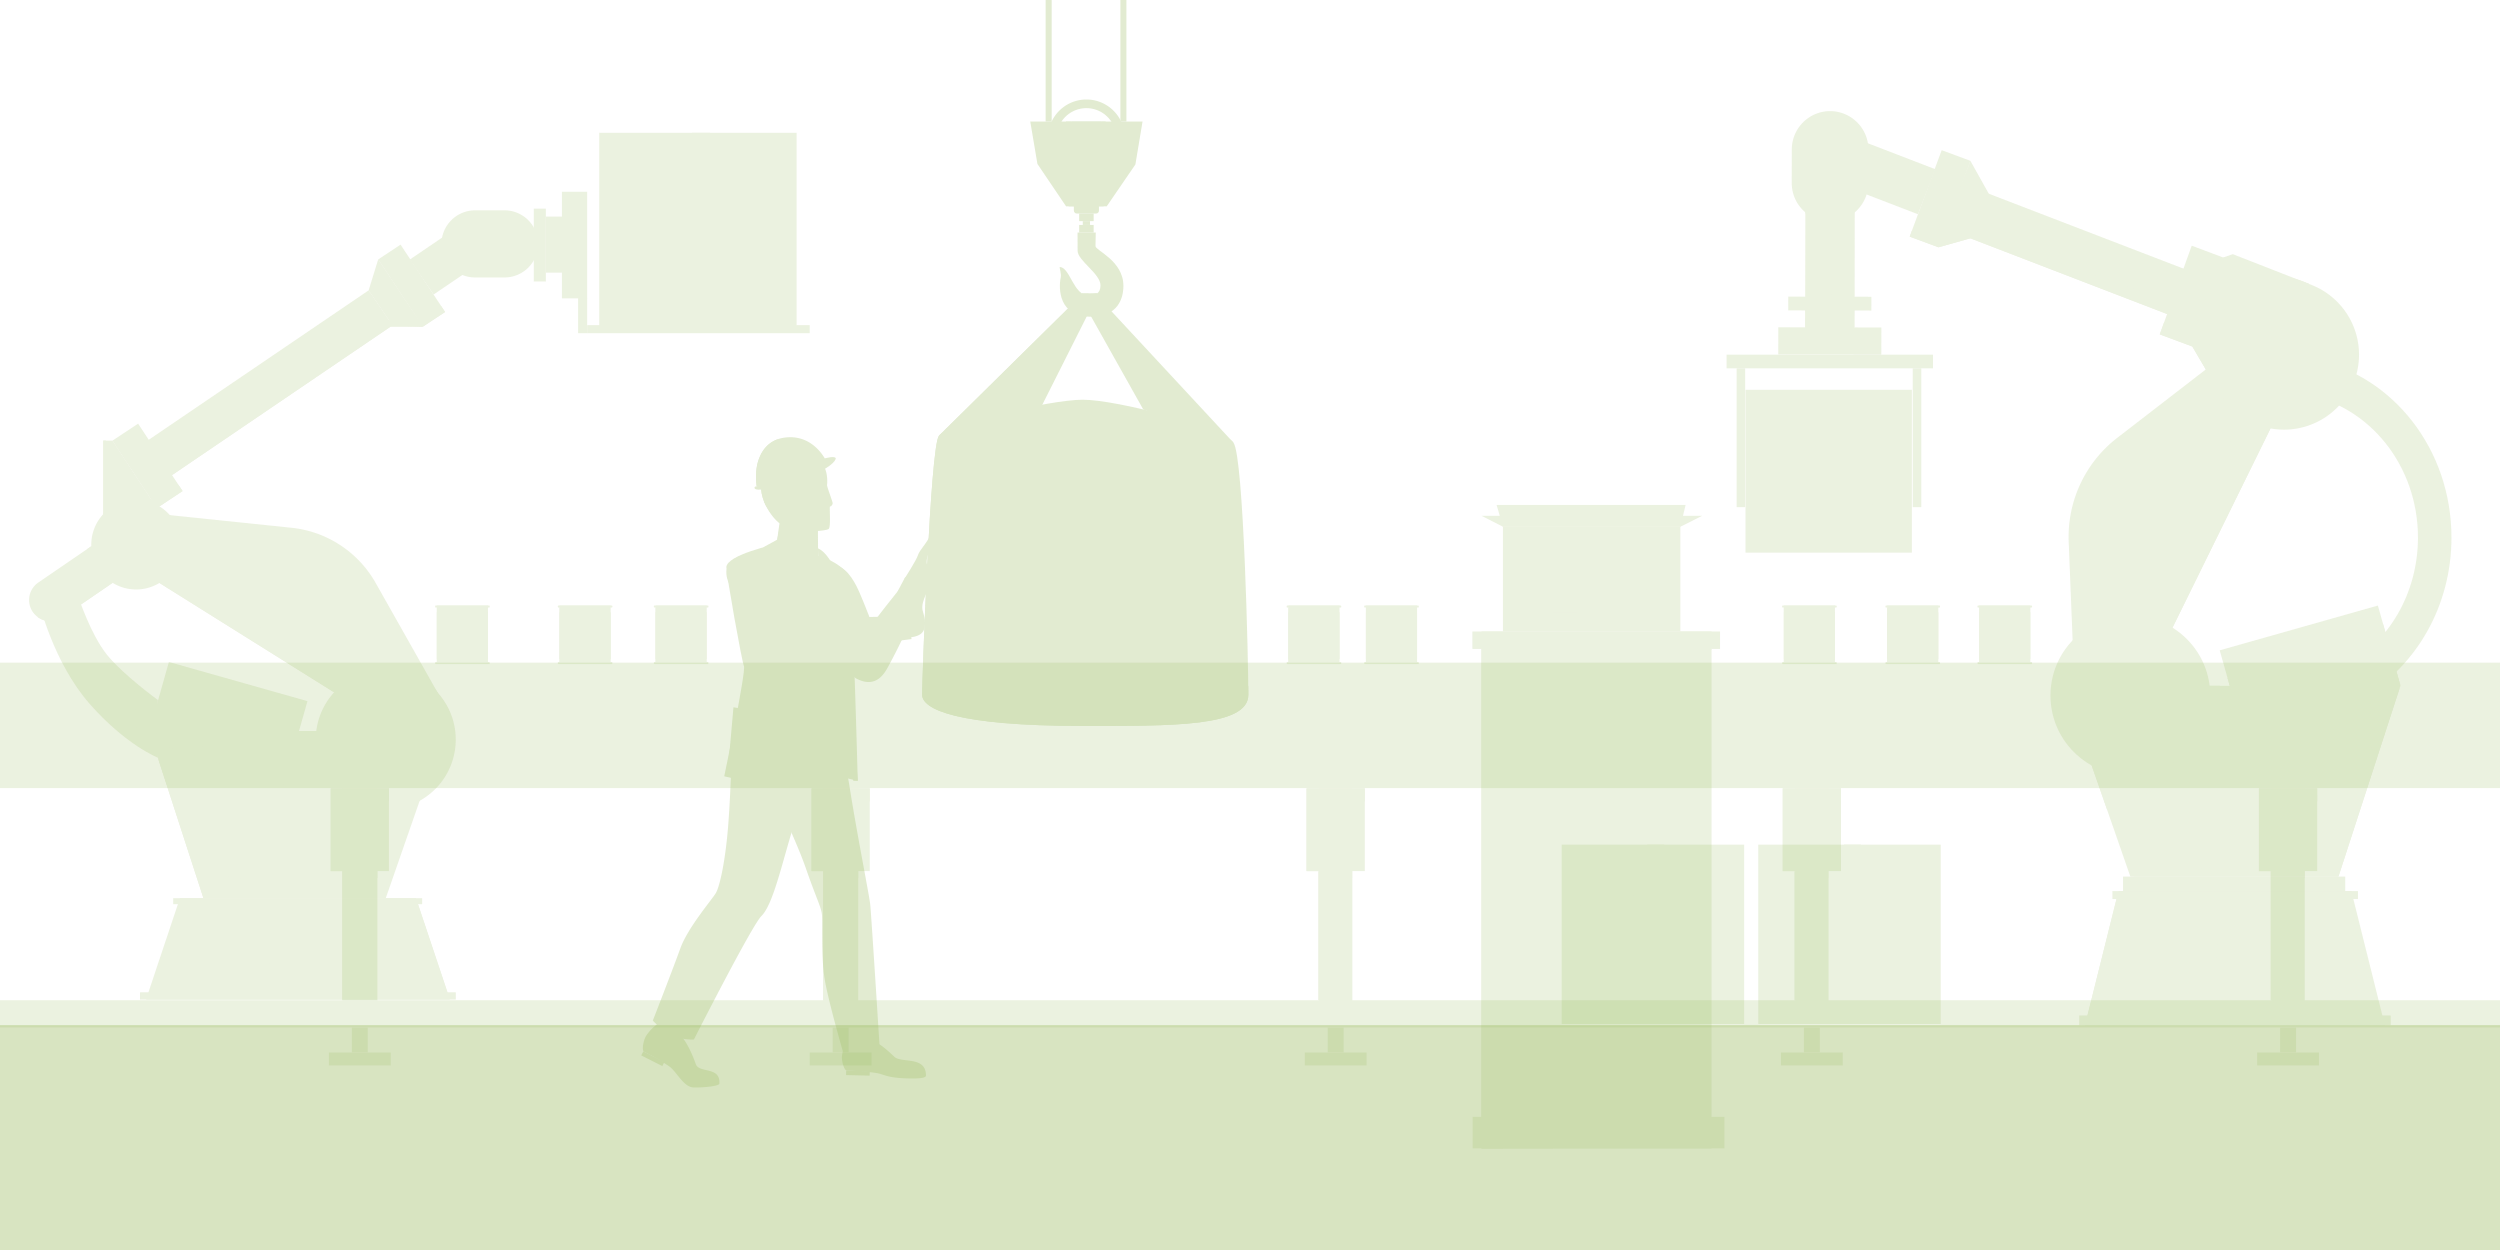 <svg xmlns="http://www.w3.org/2000/svg" width="830.892" height="415.446" viewBox="0 0 830.892 415.446">
  <g id="Grupo_4447" data-name="Grupo 4447" transform="translate(-0.016 0.849)">
    <g id="Grupo_4412" data-name="Grupo 4412" opacity="0.3">
      <g id="Grupo_4408" data-name="Grupo 4408">
        <path id="Trazado_12958" data-name="Trazado 12958" d="M361.878,102.978l18.1,32.251,12.639,4.9-27.806-37.981Z" fill="#9dbc65"/>
        <path id="Trazado_12959" data-name="Trazado 12959" d="M362.788,101.17l-16.535,32.855-14.421,3.342L361.221,99Z" fill="#9dbc65"/>
        <g id="Grupo_4406" data-name="Grupo 4406">
          <rect id="Rectángulo_1127" data-name="Rectángulo 1127" width="2.005" height="40.391" transform="translate(347.539 -0.848)" fill="#9dbc65"/>
          <rect id="Rectángulo_1128" data-name="Rectángulo 1128" width="2.005" height="40.391" transform="translate(372.386 -0.848)" fill="#9dbc65"/>
          <path id="Trazado_12960" data-name="Trazado 12960" d="M361.088,32.221a12.768,12.768,0,1,0,12.768,12.768A12.769,12.769,0,0,0,361.088,32.221Zm0,22.672a9.9,9.9,0,1,1,9.9-9.9A9.9,9.9,0,0,1,361.088,54.893Z" fill="#9dbc65"/>
          <rect id="Rectángulo_1129" data-name="Rectángulo 1129" width="8.338" height="4.864" rx="0.922" transform="translate(356.919 65.251)" fill="#9dbc65"/>
          <path id="Trazado_12961" data-name="Trazado 12961" d="M367.838,67.733h-13.5l-9.529-14.1-2.382-14.1H379.75l-2.382,14.294Z" fill="#9dbc65"/>
          <rect id="Rectángulo_1130" data-name="Rectángulo 1130" width="9.926" height="28.191" transform="translate(356.125 39.542)" fill="#9dbc65"/>
          <rect id="Rectángulo_1131" data-name="Rectángulo 1131" width="4.814" height="2.531" transform="translate(358.681 70.115)" fill="#9dbc65"/>
          <rect id="Rectángulo_1132" data-name="Rectángulo 1132" width="4.814" height="2.531" transform="translate(358.681 73.912)" fill="#9dbc65"/>
          <rect id="Rectángulo_1133" data-name="Rectángulo 1133" width="2.407" height="1.266" transform="translate(359.885 72.647)" fill="#9dbc65"/>
          <path id="Trazado_12962" data-name="Trazado 12962" d="M358.147,76.443s.014,2.714.014,6.031,7.614,7.614,7.614,11.534c0,2.789-1.939,3.392-3.872,3.392-5.174,0-6.23-9.5-9.7-9.5-.142,0,.591,2.305.377,3.317-.83,3.92-.693,13.192,10.026,13.192,9.046,0,10.78-6.182,10.78-10.253,0-8.367-9.273-11.759-9.273-13.192s.076-4.523.076-4.523Z" fill="#9dbc65"/>
          <path id="Trazado_12963" data-name="Trazado 12963" d="M356.125,39.542h-1.813l.906,28.191h.907Z" fill="#9dbc65"/>
          <path id="Trazado_12964" data-name="Trazado 12964" d="M366.051,67.733V39.542h1.47l-.735,28.191Z" fill="#9dbc65"/>
        </g>
        <g id="Grupo_4407" data-name="Grupo 4407">
          <path id="Trazado_12965" data-name="Trazado 12965" d="M359.885,240.42c29.753,0,55.028.325,55.028-10.381S413.39,151.348,410,146.318,371.335,132,359.885,132s-44.9,8.352-47.807,11.971-5.583,81.26-5.583,86.066S317.721,240.42,359.885,240.42Z" fill="#9dbc65"/>
          <path id="Trazado_12966" data-name="Trazado 12966" d="M312.078,143.973l47.806-47.14,4.925-.294-33.1,42.787Z" fill="#9dbc65"/>
          <path id="Trazado_12967" data-name="Trazado 12967" d="M410,146.318,364.054,96.832l-4.582-.251,30.893,42.744Z" fill="#9dbc65"/>
          <path id="Trazado_12968" data-name="Trazado 12968" d="M371.518,229.062c-42.163,0-53.389-5.575-53.389-10.381,0-4.032,1.882-59.3,4.206-79.145-5.363,1.676-9.337,3.293-10.257,4.437-2.908,3.618-5.583,81.26-5.583,86.066s11.226,10.381,53.389,10.381c29.754,0,55.029.325,55.029-10.381,0-.721-.007-1.721-.021-2.926C404.713,229.156,388.9,229.062,371.518,229.062Z" fill="#9dbc65"/>
          <path id="Trazado_12969" data-name="Trazado 12969" d="M312.078,143.973l47.806-47.14,1.994-.119-39.544,42.823Z" fill="#9dbc65"/>
          <rect id="Rectángulo_1134" data-name="Rectángulo 1134" width="38.341" height="2.262" transform="translate(364.809 150.451)" fill="#9dbc65"/>
          <rect id="Rectángulo_1135" data-name="Rectángulo 1135" width="24.526" height="1.447" transform="translate(378.625 156.676)" fill="#9dbc65"/>
          <rect id="Rectángulo_1136" data-name="Rectángulo 1136" width="24.526" height="1.447" transform="translate(378.625 160.686)" fill="#9dbc65"/>
          <rect id="Rectángulo_1137" data-name="Rectángulo 1137" width="24.526" height="1.447" transform="translate(378.625 164.476)" fill="#9dbc65"/>
        </g>
      </g>
      <g id="Grupo_4411" data-name="Grupo 4411">
        <path id="Trazado_12970" data-name="Trazado 12970" d="M284.84,224.794c-4.83-2.375.856-11.963,3.869-16.5s13.123-16.868,13.123-16.868l5.092,3.005A176.223,176.223,0,0,1,294.886,221.3C292.751,225.1,289.755,227.211,284.84,224.794Z" fill="#9dbc65"/>
        <g id="Grupo_4409" data-name="Grupo 4409">
          <path id="Trazado_12971" data-name="Trazado 12971" d="M220.141,353.473l-7-3.54.684-1.348,7,3.54Z" fill="#9dbc65"/>
          <path id="Trazado_12972" data-name="Trazado 12972" d="M218.923,339.231a14.446,14.446,0,0,0-4.2,4.247c-.831,1.368-1.533,4.784-.626,5.242a73.169,73.169,0,0,1,8.29,4.809c2.537,1.76,4.731,6.864,8.061,7.042,2.279.122,8.6-.322,8.663-1.285.37-5.813-6.73-3.343-7.829-6.439-2.779-7.83-5.343-9.817-5.343-9.817S219.249,339.055,218.923,339.231Z" fill="#9dbc65"/>
        </g>
        <path id="Trazado_12973" data-name="Trazado 12973" d="M285.09,258.648l-10.868-2.482,1.125-67.763,4.308,3.44Z" fill="#9dbc65"/>
        <path id="Trazado_12974" data-name="Trazado 12974" d="M274.019,187.038c-4.838,1.237-5.254,5.608-3.729,10.284s14.275,26.952,15.758,27.516,8.166-2.113,8.33-4.393-7.783-22.865-9.7-26.491S279.688,185.589,274.019,187.038Z" fill="#9dbc65"/>
        <path id="Trazado_12975" data-name="Trazado 12975" d="M260.442,165.116s-1.793,14.292-2.683,14.919c-2.77,1.951-12.34,3.009-14.41,6.628-2.51,4.388,7.536,25.827,8.515,32.721s-3.048,17.123-4.613,23.681,18.664,16.295,19.43,16.357,8-5.673,9.456-7.739,1.581-19.191,1.936-23.534,2.6-19.476,2.881-20.455a30.229,30.229,0,0,0,.423-13.348c-.141-1.426.126-3.769-.506-4.725-1.259-1.9-8.876-4.9-8.931-5.805s-.1-13.44-.1-13.44Z" fill="#9dbc65"/>
        <g id="Grupo_4410" data-name="Grupo 4410">
          <rect id="Rectángulo_1138" data-name="Rectángulo 1138" width="7.844" height="1.464" transform="translate(281.25 355.007) rotate(1.237)" fill="#9dbc65"/>
          <path id="Trazado_12976" data-name="Trazado 12976" d="M281.781,344.7a13.661,13.661,0,0,0-1.943,5.466c-.155,1.542.7,4.82,1.712,4.842a75.445,75.445,0,0,1,9.556.739c3.049.479,3.385,1.689,11.206,1.84,2.282.044,5.46-.017,5.46-.952,0-6.658-8.2-4.026-10.531-6.272-5.9-5.681-7.493-5.273-7.493-5.273S282,344.414,281.781,344.7Z" fill="#9dbc65"/>
        </g>
        <path id="Trazado_12977" data-name="Trazado 12977" d="M253.94,243.049s2.041,11.255,2.477,15.813,7.64,17.966,11.439,28.89,5.2,13,5.36,15.734-.3,13.485.822,20.705,6.192,24.7,6.192,24.7a20.319,20.319,0,0,0,6.013.772c3.775,0,6.064-3.465,6.064-3.465s-2.629-41.826-3.053-46.328c-.275-2.912-4.421-23.547-6.956-39.734-.815-5.208-3.867-18.262-4.3-20.4Z" fill="#9dbc65"/>
        <path id="Trazado_12978" data-name="Trazado 12978" d="M247.553,236.888a17.829,17.829,0,0,0-3.786,8.955c-.819,6.1-.819,15.634-1.7,27.248-.875,11.533-2.751,20.6-4.175,22.934s-9.278,11.448-11.757,18.321-9.151,24.011-9.151,24.011a27.2,27.2,0,0,0,6.005,4.736,16.134,16.134,0,0,0,7.655,1.54s19.2-37.815,22.413-41.006c5.131-5.094,8.451-26.484,14.276-39.786,1.308-2.987.895-3.165,2.994-9.124,2.353-6.677,1.778-16.4,1.778-16.4Z" fill="#9dbc65"/>
        <path id="Trazado_12979" data-name="Trazado 12979" d="M257.759,180.035l7.707,5.495a4.35,4.35,0,0,0,6.474-1.714h0s8.005,3.93,8.931,5.805,1.12,5.794,1.355,7.263-.1,8.131-1.132,13.847c-.6,3.346-.884,7.807-1.865,13.509-.839,4.881-.991,16.607-.991,16.607a67.057,67.057,0,0,1-12.261-.584c-8.387-1.1-18.071-3.034-18.424-3.375-1.516-1.462,3.082-14.374,2.9-15.838s-8.489-27.3-8.389-30.585a6.7,6.7,0,0,1,4.534-6.34C249.182,183.1,257.759,180.035,257.759,180.035Z" fill="#9dbc65"/>
        <path id="Trazado_12980" data-name="Trazado 12980" d="M271.864,175.808,259.5,170.2l-1.187,8.315,2.965,3.808Z" fill="#9dbc65"/>
        <path id="Trazado_12981" data-name="Trazado 12981" d="M271.256,151.229c-3.731-2.247-13.538-3.015-16.844,4s-.1,12.633,3.117,15.86a15.633,15.633,0,0,0,8.718,4.656c.821.186,7.878-.019,9.146-.759.869-.506.208-7.442.485-7.469a1.261,1.261,0,0,0,.88-1.146c-.1-.814-1.962-5.518-1.871-6.073S275.531,153.8,271.256,151.229Z" fill="#9dbc65"/>
        <path id="Trazado_12982" data-name="Trazado 12982" d="M273.758,153.872S267.973,152,262.7,159.2c-1.134,1.55,2.585,6.41,2.333,6.96-.27.59-5.928-2.907-5.619-2.332,3.139,5.862,1.792,9.716,1.23,9.87-1.706.467-8.817-7.261-7.621-14.92s8.686-9.92,10.59-9.909S271.116,148.167,273.758,153.872Z" fill="#9dbc65"/>
        <path id="Trazado_12983" data-name="Trazado 12983" d="M262.736,164.6c1.011,1.864,1.838,4.486.826,5.024s-2.651-.539-3.662-2.4-1.011-3.811,0-4.348S261.725,162.737,262.736,164.6Z" fill="#9dbc65"/>
        <path id="Trazado_12984" data-name="Trazado 12984" d="M259.346,159.976s-1.334,3.537-2.641,4.628a6.936,6.936,0,0,1-2.681,1.388l.671,1.472a7.47,7.47,0,0,0,2.863-1.73,18.8,18.8,0,0,0,3.52-5.944C261.65,158.079,259.346,159.976,259.346,159.976Z" fill="#9dbc65"/>
        <path id="Trazado_12985" data-name="Trazado 12985" d="M274.591,152.34s-3.953-8.734-13.3-7.808c-6.67.661-8.8,5.752-9.586,8.945a21,21,0,0,0-.2,7.292s7.511-.711,10.056-1.492S272.644,155.086,274.591,152.34Z" fill="#9dbc65"/>
        <path id="Trazado_12986" data-name="Trazado 12986" d="M277.783,151.487c.1.562-1.733,4.03-14.51,7.987-10.814,3.35-12.3,2.386-12.442,1.989s.04-.631.676-.694,10.191-1.553,16.232-4.278,6.4-5,6.4-5S277.61,150.535,277.783,151.487Z" fill="#9dbc65"/>
        <path id="Trazado_12987" data-name="Trazado 12987" d="M255.065,153.106c.009-2.144.512-5.988,3.87-8.1-4.833,1.48-6.544,5.694-7.227,8.475a20.994,20.994,0,0,0-.2,7.291s2.532.61,10.763-2.071C258.237,158.852,255.053,156.173,255.065,153.106Z" fill="#9dbc65"/>
        <path id="Trazado_12988" data-name="Trazado 12988" d="M257.759,180.035s7.528,7.292,9.463,11.908-7.448,68.943-8.639,69.091-17.864-3.875-17.864-3.875,7.3-34.834,6.551-36.625-5.84-30.377-5.84-32.834C241.43,183.587,257.759,180.035,257.759,180.035Z" fill="#9dbc65"/>
        <path id="Trazado_12989" data-name="Trazado 12989" d="M302.255,194.975s4.4.514,5.681-2.034.142-5.859.081-6.677c-.249-3.37,2.829-6.386,3.032-8.425s-1.028-2.4-1.341-1.707c-1.753,3.858-4.019,5.675-4.578,7.471s-4.447,7.8-4.447,7.8Z" fill="#9dbc65"/>
        <path id="Trazado_12990" data-name="Trazado 12990" d="M305.829,194.3s2.841-1.438,3.672-3.107-.215-3.906.294-5.394-.441-1.207-.7-1.114a17.43,17.43,0,0,0-1.261,2.722C307.436,188.194,304.1,190.843,305.829,194.3Z" fill="#9dbc65"/>
        <path id="Trazado_12991" data-name="Trazado 12991" d="M308.048,195.349l-2.862,4.449-6.873-4.031,2.54-4.8Z" fill="#9dbc65"/>
        <path id="Trazado_12992" data-name="Trazado 12992" d="M258.316,178.512l-4.645,2.556L263.723,191.5l1.388.3-.718,3.127-.167,22.592s4.016-20.876,3.134-24.973S258.316,178.512,258.316,178.512Z" fill="#9dbc65"/>
        <path id="Trazado_12993" data-name="Trazado 12993" d="M271.94,183.816a16.753,16.753,0,0,1,4.823,8.425c1.329,5.509,6.838,66.407,6.838,66.407h1.489s-1.554-61.743-2.792-67C281.074,186.443,271.94,183.816,271.94,183.816Z" fill="#9dbc65"/>
        <path id="Trazado_12994" data-name="Trazado 12994" d="M271.864,181.372l.076,2.444s4.117,3.75,4.823,8.425,2.016,16.328,2.016,16.328v-13.2l-.613-1.862.968-1.34S276.208,183.307,271.864,181.372Z" fill="#9dbc65"/>
        <path id="Trazado_12995" data-name="Trazado 12995" d="M301.558,211.009s4.425.169,5.5-2.472-.317-5.853-.441-6.662c-.512-3.341,2.32-6.589,2.364-8.637s-1.212-2.308-1.47-1.6c-1.446,3.983-3.564,5.971-3.98,7.806s-3.824,8.122-3.824,8.122Z" fill="#9dbc65"/>
        <path id="Trazado_12996" data-name="Trazado 12996" d="M244.239,184.845c-4.192,2.714-3.194,6.99-.258,10.936s22.119,21,23.7,21.061,7.067-4.6,6.5-6.818-14.663-19.194-17.64-22.018S249.15,181.665,244.239,184.845Z" fill="#9dbc65"/>
        <path id="Trazado_12997" data-name="Trazado 12997" d="M265.129,213.783c.385,5.418,11.5,3.661,16.889,2.53s20.743-6.016,20.743-6.016l-.873-5.9a148.754,148.754,0,0,0-29.681,1.264C270.667,205.9,264.738,208.272,265.129,213.783Z" fill="#9dbc65"/>
        <rect id="Rectángulo_1139" data-name="Rectángulo 1139" width="5.479" height="8.307" transform="matrix(0.991, -0.13, 0.13, 0.991, 296.454, 204.016)" fill="#9dbc65"/>
        <path id="Trazado_12998" data-name="Trazado 12998" d="M242.067,253.709l12.563,2.121,3.246-19.233-14.087-2.378Z" fill="#9dbc65"/>
      </g>
    </g>
    <g id="Grupo_4428" data-name="Grupo 4428" opacity="0.2">
      <g id="Grupo_4417" data-name="Grupo 4417">
        <g id="Grupo_4415" data-name="Grupo 4415">
          <path id="Trazado_12999" data-name="Trazado 12999" d="M499.532,174.214l-7.1-3.627h73.3l-7.224,3.627Z" fill="#9dbc65"/>
          <rect id="Rectángulo_1140" data-name="Rectángulo 1140" width="58.968" height="34.816" transform="translate(499.532 174.214)" fill="#9dbc65"/>
          <path id="Trazado_13000" data-name="Trazado 13000" d="M499.532,174.214l-2.118-7.253h62.829l-1.743,7.253Z" fill="#9dbc65"/>
          <g id="Grupo_4413" data-name="Grupo 4413">
            <rect id="Rectángulo_1141" data-name="Rectángulo 1141" width="21.613" height="0.835" transform="translate(554.575 179.022) rotate(180)" fill="#9dbc65"/>
            <rect id="Rectángulo_1142" data-name="Rectángulo 1142" width="14.2" height="0.835" transform="translate(554.575 181.476) rotate(180)" fill="#9dbc65"/>
            <rect id="Rectángulo_1143" data-name="Rectángulo 1143" width="8.04" height="0.835" transform="translate(554.575 184.191) rotate(180)" fill="#9dbc65"/>
          </g>
          <rect id="Rectángulo_1144" data-name="Rectángulo 1144" width="7.779" height="3.394" rx="0.448" transform="translate(546.796 194.98)" fill="#9dbc65"/>
          <rect id="Rectángulo_1145" data-name="Rectángulo 1145" width="21.994" height="0.85" transform="translate(516.139 204.655)" fill="#9dbc65"/>
          <rect id="Rectángulo_1146" data-name="Rectángulo 1146" width="8.182" height="0.85" transform="translate(516.139 202.809)" fill="#9dbc65"/>
          <g id="Grupo_4414" data-name="Grupo 4414">
            <rect id="Rectángulo_1147" data-name="Rectángulo 1147" width="4.224" height="4.224" rx="0.663" transform="translate(505.142 196.659)" fill="#9dbc65"/>
            <rect id="Rectángulo_1148" data-name="Rectángulo 1148" width="4.224" height="4.224" rx="0.663" transform="translate(510.056 196.659)" fill="#9dbc65"/>
            <rect id="Rectángulo_1149" data-name="Rectángulo 1149" width="4.224" height="4.224" rx="0.663" transform="translate(505.142 201.547)" fill="#9dbc65"/>
            <rect id="Rectángulo_1150" data-name="Rectángulo 1150" width="4.224" height="4.224" rx="0.663" transform="translate(510.056 201.547)" fill="#9dbc65"/>
          </g>
        </g>
        <g id="Grupo_4416" data-name="Grupo 4416">
          <rect id="Rectángulo_1151" data-name="Rectángulo 1151" width="76.429" height="171.794" transform="translate(492.428 209.03)" fill="#9dbc65"/>
          <path id="Trazado_13001" data-name="Trazado 13001" d="M568.857,214.827l-52.718,166H492.428v-166Z" fill="#9dbc65" style="mix-blend-mode: multiply;isolation: isolate"/>
          <path id="Trazado_13002" data-name="Trazado 13002" d="M552.718,214.827l-53.186,166h-7.1v-166Z" fill="#9dbc65" style="mix-blend-mode: multiply;isolation: isolate"/>
          <rect id="Rectángulo_1152" data-name="Rectángulo 1152" width="83.691" height="10.484" transform="translate(489.46 370.339)" fill="#9dbc65"/>
          <rect id="Rectángulo_1153" data-name="Rectángulo 1153" width="82.309" height="5.797" transform="translate(489.372 209.03)" fill="#9dbc65"/>
        </g>
      </g>
      <g id="Grupo_4427" data-name="Grupo 4427">
        <g id="Grupo_4426" data-name="Grupo 4426">
          <g id="Grupo_4418" data-name="Grupo 4418">
            <rect id="Rectángulo_1154" data-name="Rectángulo 1154" width="16.991" height="19.454" transform="translate(217.9 200.395)" fill="#9dbc65"/>
            <rect id="Rectángulo_1155" data-name="Rectángulo 1155" width="16.991" height="15.587" transform="translate(217.9 202.621)" fill="#9dbc65"/>
            <rect id="Rectángulo_1156" data-name="Rectángulo 1156" width="18.126" height="0.673" rx="0.174" transform="translate(217.332 200.395)" fill="#9dbc65"/>
            <rect id="Rectángulo_1157" data-name="Rectángulo 1157" width="10.437" height="1.322" transform="translate(221.553 204.941)" fill="#9dbc65"/>
            <rect id="Rectángulo_1158" data-name="Rectángulo 1158" width="5.323" height="1.322" transform="translate(223.734 207.77)" fill="#9dbc65"/>
            <rect id="Rectángulo_1159" data-name="Rectángulo 1159" width="18.126" height="0.673" rx="0.174" transform="translate(217.332 219.176)" fill="#9dbc65"/>
            <path id="Trazado_13003" data-name="Trazado 13003" d="M234.891,219.176H217.9V201.067h16.991l-11.459.744v16.63Z" fill="#9dbc65" style="mix-blend-mode: multiply;isolation: isolate"/>
          </g>
          <g id="Grupo_4419" data-name="Grupo 4419">
            <rect id="Rectángulo_1160" data-name="Rectángulo 1160" width="16.991" height="19.454" transform="translate(428.222 200.395)" fill="#9dbc65"/>
            <rect id="Rectángulo_1161" data-name="Rectángulo 1161" width="16.991" height="15.587" transform="translate(428.222 202.621)" fill="#9dbc65"/>
            <rect id="Rectángulo_1162" data-name="Rectángulo 1162" width="18.126" height="0.673" rx="0.174" transform="translate(427.655 200.395)" fill="#9dbc65"/>
            <rect id="Rectángulo_1163" data-name="Rectángulo 1163" width="10.437" height="1.322" transform="translate(431.876 204.941)" fill="#9dbc65"/>
            <rect id="Rectángulo_1164" data-name="Rectángulo 1164" width="5.323" height="1.322" transform="translate(434.056 207.77)" fill="#9dbc65"/>
            <rect id="Rectángulo_1165" data-name="Rectángulo 1165" width="18.126" height="0.673" rx="0.174" transform="translate(427.655 219.176)" fill="#9dbc65"/>
            <path id="Trazado_13004" data-name="Trazado 13004" d="M445.214,219.176H428.222V201.067h16.991l-11.459.744v16.63Z" fill="#9dbc65" style="mix-blend-mode: multiply;isolation: isolate"/>
          </g>
          <g id="Grupo_4420" data-name="Grupo 4420">
            <rect id="Rectángulo_1166" data-name="Rectángulo 1166" width="16.991" height="19.454" transform="translate(145.209 200.395)" fill="#9dbc65"/>
            <rect id="Rectángulo_1167" data-name="Rectángulo 1167" width="16.991" height="15.587" transform="translate(145.209 202.621)" fill="#9dbc65"/>
            <rect id="Rectángulo_1168" data-name="Rectángulo 1168" width="18.126" height="0.673" rx="0.174" transform="translate(144.641 200.395)" fill="#9dbc65"/>
            <rect id="Rectángulo_1169" data-name="Rectángulo 1169" width="10.437" height="1.322" transform="translate(148.862 204.941)" fill="#9dbc65"/>
            <rect id="Rectángulo_1170" data-name="Rectángulo 1170" width="5.323" height="1.322" transform="translate(151.043 207.77)" fill="#9dbc65"/>
            <rect id="Rectángulo_1171" data-name="Rectángulo 1171" width="18.126" height="0.673" rx="0.174" transform="translate(144.641 219.176)" fill="#9dbc65"/>
            <path id="Trazado_13005" data-name="Trazado 13005" d="M162.2,219.176H145.209V201.067H162.2l-11.459.744v16.63Z" fill="#9dbc65" style="mix-blend-mode: multiply;isolation: isolate"/>
          </g>
          <g id="Grupo_4421" data-name="Grupo 4421">
            <rect id="Rectángulo_1172" data-name="Rectángulo 1172" width="16.991" height="19.454" transform="translate(185.986 200.395)" fill="#9dbc65"/>
            <rect id="Rectángulo_1173" data-name="Rectángulo 1173" width="16.991" height="15.587" transform="translate(185.986 202.621)" fill="#9dbc65"/>
            <rect id="Rectángulo_1174" data-name="Rectángulo 1174" width="18.126" height="0.673" rx="0.174" transform="translate(185.419 200.395)" fill="#9dbc65"/>
            <rect id="Rectángulo_1175" data-name="Rectángulo 1175" width="10.437" height="1.322" transform="translate(189.639 204.941)" fill="#9dbc65"/>
            <rect id="Rectángulo_1176" data-name="Rectángulo 1176" width="5.323" height="1.322" transform="translate(191.82 207.77)" fill="#9dbc65"/>
            <rect id="Rectángulo_1177" data-name="Rectángulo 1177" width="18.126" height="0.673" rx="0.174" transform="translate(185.419 219.176)" fill="#9dbc65"/>
            <path id="Trazado_13006" data-name="Trazado 13006" d="M202.978,219.176H185.986V201.067h16.991l-11.459.744v16.63Z" fill="#9dbc65" style="mix-blend-mode: multiply;isolation: isolate"/>
          </g>
          <g id="Grupo_4422" data-name="Grupo 4422">
            <rect id="Rectángulo_1178" data-name="Rectángulo 1178" width="16.991" height="19.454" transform="translate(657.825 200.395)" fill="#9dbc65"/>
            <rect id="Rectángulo_1179" data-name="Rectángulo 1179" width="16.991" height="15.587" transform="translate(657.825 202.621)" fill="#9dbc65"/>
            <rect id="Rectángulo_1180" data-name="Rectángulo 1180" width="18.126" height="0.673" rx="0.174" transform="translate(657.258 200.395)" fill="#9dbc65"/>
            <rect id="Rectángulo_1181" data-name="Rectángulo 1181" width="10.437" height="1.322" transform="translate(661.478 204.941)" fill="#9dbc65"/>
            <rect id="Rectángulo_1182" data-name="Rectángulo 1182" width="5.323" height="1.322" transform="translate(663.659 207.77)" fill="#9dbc65"/>
            <rect id="Rectángulo_1183" data-name="Rectángulo 1183" width="18.126" height="0.673" rx="0.174" transform="translate(657.258 219.176)" fill="#9dbc65"/>
            <path id="Trazado_13007" data-name="Trazado 13007" d="M674.816,219.176H657.825V201.067h16.991l-11.459.744v16.63Z" fill="#9dbc65" style="mix-blend-mode: multiply;isolation: isolate"/>
          </g>
          <g id="Grupo_4423" data-name="Grupo 4423">
            <rect id="Rectángulo_1184" data-name="Rectángulo 1184" width="16.991" height="19.454" transform="translate(627.236 200.395)" fill="#9dbc65"/>
            <rect id="Rectángulo_1185" data-name="Rectángulo 1185" width="16.991" height="15.587" transform="translate(627.236 202.621)" fill="#9dbc65"/>
            <rect id="Rectángulo_1186" data-name="Rectángulo 1186" width="18.126" height="0.673" rx="0.174" transform="translate(626.668 200.395)" fill="#9dbc65"/>
            <rect id="Rectángulo_1187" data-name="Rectángulo 1187" width="10.437" height="1.322" transform="translate(630.889 204.941)" fill="#9dbc65"/>
            <rect id="Rectángulo_1188" data-name="Rectángulo 1188" width="5.323" height="1.322" transform="translate(633.07 207.77)" fill="#9dbc65"/>
            <rect id="Rectángulo_1189" data-name="Rectángulo 1189" width="18.126" height="0.673" rx="0.174" transform="translate(626.668 219.176)" fill="#9dbc65"/>
            <path id="Trazado_13008" data-name="Trazado 13008" d="M644.227,219.176H627.236V201.067h16.991l-11.459.744v16.63Z" fill="#9dbc65" style="mix-blend-mode: multiply;isolation: isolate"/>
          </g>
          <g id="Grupo_4424" data-name="Grupo 4424">
            <rect id="Rectángulo_1190" data-name="Rectángulo 1190" width="16.991" height="19.454" transform="translate(453.992 200.395)" fill="#9dbc65"/>
            <rect id="Rectángulo_1191" data-name="Rectángulo 1191" width="16.991" height="15.587" transform="translate(453.992 202.621)" fill="#9dbc65"/>
            <rect id="Rectángulo_1192" data-name="Rectángulo 1192" width="18.126" height="0.673" rx="0.174" transform="translate(453.425 200.395)" fill="#9dbc65"/>
            <rect id="Rectángulo_1193" data-name="Rectángulo 1193" width="10.437" height="1.322" transform="translate(457.646 204.941)" fill="#9dbc65"/>
            <rect id="Rectángulo_1194" data-name="Rectángulo 1194" width="5.323" height="1.322" transform="translate(459.826 207.77)" fill="#9dbc65"/>
            <rect id="Rectángulo_1195" data-name="Rectángulo 1195" width="18.126" height="0.673" rx="0.174" transform="translate(453.425 219.176)" fill="#9dbc65"/>
            <path id="Trazado_13009" data-name="Trazado 13009" d="M470.984,219.176H453.992V201.067h16.991l-11.459.744v16.63Z" fill="#9dbc65" style="mix-blend-mode: multiply;isolation: isolate"/>
          </g>
          <g id="Grupo_4425" data-name="Grupo 4425">
            <rect id="Rectángulo_1196" data-name="Rectángulo 1196" width="16.991" height="19.454" transform="translate(592.889 200.395)" fill="#9dbc65"/>
            <rect id="Rectángulo_1197" data-name="Rectángulo 1197" width="16.991" height="15.587" transform="translate(592.889 202.621)" fill="#9dbc65"/>
            <rect id="Rectángulo_1198" data-name="Rectángulo 1198" width="18.126" height="0.673" rx="0.174" transform="translate(592.322 200.395)" fill="#9dbc65"/>
            <rect id="Rectángulo_1199" data-name="Rectángulo 1199" width="10.437" height="1.322" transform="translate(596.542 204.941)" fill="#9dbc65"/>
            <rect id="Rectángulo_1200" data-name="Rectángulo 1200" width="5.323" height="1.322" transform="translate(598.723 207.77)" fill="#9dbc65"/>
            <rect id="Rectángulo_1201" data-name="Rectángulo 1201" width="18.126" height="0.673" rx="0.174" transform="translate(592.322 219.176)" fill="#9dbc65"/>
            <path id="Trazado_13010" data-name="Trazado 13010" d="M609.881,219.176H592.889V201.067h16.991l-11.459.744v16.63Z" fill="#9dbc65" style="mix-blend-mode: multiply;isolation: isolate"/>
          </g>
        </g>
      </g>
    </g>
    <g id="Grupo_4429" data-name="Grupo 4429" opacity="0.2">
      <rect id="Rectángulo_1202" data-name="Rectángulo 1202" width="11.679" height="79.26" transform="translate(273.57 261.153)" fill="#9dbc65"/>
      <rect id="Rectángulo_1203" data-name="Rectángulo 1203" width="11.08" height="79.26" transform="translate(438.397 261.153)" fill="#9dbc65"/>
      <rect id="Rectángulo_1204" data-name="Rectángulo 1204" width="20.548" height="4.309" transform="translate(269.135 348.961)" fill="#9dbc65"/>
      <rect id="Rectángulo_1205" data-name="Rectángulo 1205" width="830.892" height="41.633" transform="translate(0.016 219.439)" fill="#9dbc65"/>
      <rect id="Rectángulo_1206" data-name="Rectángulo 1206" width="830.892" height="4.296" transform="translate(0.016 256.684)" fill="#9dbc65"/>
      <rect id="Rectángulo_1207" data-name="Rectángulo 1207" width="2.488" height="32.948" transform="translate(101.599 223.782)" fill="#9dbc65"/>
      <rect id="Rectángulo_1208" data-name="Rectángulo 1208" width="2.488" height="32.949" transform="translate(47.525 223.735)" fill="#9dbc65"/>
      <rect id="Rectángulo_1209" data-name="Rectángulo 1209" width="19.36" height="27.514" transform="translate(269.73 261.153)" fill="#9dbc65"/>
      <rect id="Rectángulo_1210" data-name="Rectángulo 1210" width="19.359" height="27.514" transform="translate(434.257 261.153)" fill="#9dbc65"/>
      <rect id="Rectángulo_1211" data-name="Rectángulo 1211" width="5.298" height="8.332" transform="translate(276.761 340.63)" fill="#9dbc65"/>
      <rect id="Rectángulo_1212" data-name="Rectángulo 1212" width="20.549" height="4.309" transform="translate(433.662 348.961)" fill="#9dbc65"/>
      <rect id="Rectángulo_1213" data-name="Rectángulo 1213" width="5.298" height="8.332" transform="translate(441.288 340.63)" fill="#9dbc65"/>
      <path id="Trazado_13011" data-name="Trazado 13011" d="M289.089,265.5l-14.758,2.278-.686,20.892H269.73V261.153h19.36Z" fill="#9dbc65"/>
      <path id="Trazado_13012" data-name="Trazado 13012" d="M453.616,265.5l-14.758,2.278-.686,20.892h-3.916V261.153h19.359Z" fill="#9dbc65"/>
      <path id="Trazado_13013" data-name="Trazado 13013" d="M285.249,288.667h-11.6v42.921h3.115l1.263-38.827,7.225-1.83Z" fill="#9dbc65"/>
      <rect id="Rectángulo_1214" data-name="Rectángulo 1214" width="11.679" height="79.26" transform="translate(113.765 261.153)" fill="#9dbc65"/>
      <rect id="Rectángulo_1215" data-name="Rectángulo 1215" width="20.549" height="4.309" transform="translate(109.331 348.961)" fill="#9dbc65"/>
      <rect id="Rectángulo_1216" data-name="Rectángulo 1216" width="19.359" height="27.514" transform="translate(109.925 261.153)" fill="#9dbc65"/>
      <rect id="Rectángulo_1217" data-name="Rectángulo 1217" width="5.297" height="8.332" transform="translate(116.956 340.63)" fill="#9dbc65"/>
      <path id="Trazado_13014" data-name="Trazado 13014" d="M129.285,265.5l-14.758,2.278-.686,20.892h-3.916V261.153h19.359Z" fill="#9dbc65"/>
      <path id="Trazado_13015" data-name="Trazado 13015" d="M125.445,288.667h-11.6v42.921h3.115l1.263-38.827,7.225-1.83Z" fill="#9dbc65"/>
      <path id="Trazado_13016" data-name="Trazado 13016" d="M449.407,288.667H438.135v42.921h3.026l1.227-38.827,7.019-1.83Z" fill="#9dbc65"/>
      <rect id="Rectángulo_1218" data-name="Rectángulo 1218" width="11.08" height="79.26" transform="translate(596.664 261.153)" fill="#9dbc65"/>
      <rect id="Rectángulo_1219" data-name="Rectángulo 1219" width="19.359" height="27.514" transform="translate(592.524 261.153)" fill="#9dbc65"/>
      <rect id="Rectángulo_1220" data-name="Rectángulo 1220" width="20.549" height="4.309" transform="translate(591.929 348.961)" fill="#9dbc65"/>
      <rect id="Rectángulo_1221" data-name="Rectángulo 1221" width="5.297" height="8.332" transform="translate(599.555 340.63)" fill="#9dbc65"/>
      <path id="Trazado_13017" data-name="Trazado 13017" d="M611.883,265.5l-14.758,2.278-.686,20.892h-3.916V261.153h19.359Z" fill="#9dbc65"/>
      <path id="Trazado_13018" data-name="Trazado 13018" d="M607.674,288.667H596.4v42.921h3.026l1.227-38.827,7.019-1.83Z" fill="#9dbc65"/>
      <rect id="Rectángulo_1222" data-name="Rectángulo 1222" width="11.08" height="79.26" transform="translate(754.931 261.153)" fill="#9dbc65"/>
      <rect id="Rectángulo_1223" data-name="Rectángulo 1223" width="19.359" height="27.514" transform="translate(750.791 261.153)" fill="#9dbc65"/>
      <rect id="Rectángulo_1224" data-name="Rectángulo 1224" width="20.549" height="4.309" transform="translate(750.197 348.961)" fill="#9dbc65"/>
      <rect id="Rectángulo_1225" data-name="Rectángulo 1225" width="5.297" height="8.332" transform="translate(757.822 340.63)" fill="#9dbc65"/>
      <path id="Trazado_13019" data-name="Trazado 13019" d="M770.151,265.5l-14.758,2.278-.686,20.892h-3.916V261.153h19.359Z" fill="#9dbc65"/>
      <path id="Trazado_13020" data-name="Trazado 13020" d="M765.942,288.667H754.669v42.921H757.7l1.227-38.827,7.019-1.83Z" fill="#9dbc65"/>
      <path id="Trazado_13021" data-name="Trazado 13021" d="M99.989,256.684l-1.605-28.913H50.013v-4.036l51.585.047V256.73Z" fill="#9dbc65"/>
      <path id="Trazado_13022" data-name="Trazado 13022" d="M46.345,256.661,44.74,227.748H.016v-4.036l47.938.046v32.948Z" fill="#9dbc65"/>
      <rect id="Rectángulo_1226" data-name="Rectángulo 1226" width="2.488" height="32.949" transform="translate(155.243 223.735)" fill="#9dbc65"/>
      <path id="Trazado_13023" data-name="Trazado 13023" d="M154.063,256.661l-1.605-28.913H104.087v-4.036l51.585.046v32.948Z" fill="#9dbc65"/>
      <rect id="Rectángulo_1227" data-name="Rectángulo 1227" width="2.488" height="32.949" transform="translate(208.887 223.735)" fill="#9dbc65"/>
      <path id="Trazado_13024" data-name="Trazado 13024" d="M207.707,256.661,206.1,227.748H157.731v-4.036l51.585.046v32.948Z" fill="#9dbc65"/>
      <rect id="Rectángulo_1228" data-name="Rectángulo 1228" width="2.488" height="32.949" transform="translate(262.531 223.735)" fill="#9dbc65"/>
      <path id="Trazado_13025" data-name="Trazado 13025" d="M261.351,256.661l-1.605-28.913H211.375v-4.036l51.585.046v32.948Z" fill="#9dbc65"/>
      <rect id="Rectángulo_1229" data-name="Rectángulo 1229" width="2.488" height="32.949" transform="translate(316.175 223.735)" fill="#9dbc65"/>
      <path id="Trazado_13026" data-name="Trazado 13026" d="M315,256.661l-1.605-28.913H265.019v-4.036l51.585.046v32.948Z" fill="#9dbc65"/>
      <rect id="Rectángulo_1230" data-name="Rectángulo 1230" width="2.488" height="32.949" transform="translate(369.819 223.735)" fill="#9dbc65"/>
      <path id="Trazado_13027" data-name="Trazado 13027" d="M368.64,256.661l-1.605-28.913H318.663v-4.036l51.585.046v32.948Z" fill="#9dbc65"/>
      <rect id="Rectángulo_1231" data-name="Rectángulo 1231" width="2.488" height="32.949" transform="translate(423.463 223.735)" fill="#9dbc65"/>
      <path id="Trazado_13028" data-name="Trazado 13028" d="M422.284,256.661l-1.605-28.913H372.307v-4.036l51.585.046v32.948Z" fill="#9dbc65"/>
      <rect id="Rectángulo_1232" data-name="Rectángulo 1232" width="2.488" height="32.949" transform="translate(477.108 223.735)" fill="#9dbc65"/>
      <path id="Trazado_13029" data-name="Trazado 13029" d="M475.928,256.661l-1.605-28.913H425.952v-4.036l51.585.046v32.948Z" fill="#9dbc65"/>
      <rect id="Rectángulo_1233" data-name="Rectángulo 1233" width="2.488" height="32.949" transform="translate(530.752 223.735)" fill="#9dbc65"/>
      <path id="Trazado_13030" data-name="Trazado 13030" d="M529.572,256.661l-1.605-28.913H479.6v-4.036l51.585.046v32.948Z" fill="#9dbc65"/>
      <rect id="Rectángulo_1234" data-name="Rectángulo 1234" width="2.488" height="32.949" transform="translate(584.396 223.735)" fill="#9dbc65"/>
      <path id="Trazado_13031" data-name="Trazado 13031" d="M583.216,256.661l-1.605-28.913H533.24v-4.036l51.585.046v32.948Z" fill="#9dbc65"/>
      <rect id="Rectángulo_1235" data-name="Rectángulo 1235" width="2.488" height="32.949" transform="translate(638.04 223.735)" fill="#9dbc65"/>
      <path id="Trazado_13032" data-name="Trazado 13032" d="M636.86,256.661l-1.605-28.913H586.884v-4.036l51.585.046v32.948Z" fill="#9dbc65"/>
      <rect id="Rectángulo_1236" data-name="Rectángulo 1236" width="2.488" height="32.949" transform="translate(691.684 223.735)" fill="#9dbc65"/>
      <path id="Trazado_13033" data-name="Trazado 13033" d="M690.5,256.661,688.9,227.748H640.528v-4.036l51.585.046v32.948Z" fill="#9dbc65"/>
      <rect id="Rectángulo_1237" data-name="Rectángulo 1237" width="2.488" height="32.949" transform="translate(745.328 223.735)" fill="#9dbc65"/>
      <path id="Trazado_13034" data-name="Trazado 13034" d="M744.149,256.661l-1.605-28.913H694.172v-4.036l51.585.046v32.948Z" fill="#9dbc65"/>
      <rect id="Rectángulo_1238" data-name="Rectángulo 1238" width="2.488" height="32.949" transform="translate(798.972 223.735)" fill="#9dbc65"/>
      <path id="Trazado_13035" data-name="Trazado 13035" d="M797.793,256.661l-1.605-28.913H747.816v-4.036l51.585.046v32.948Z" fill="#9dbc65"/>
      <rect id="Rectángulo_1239" data-name="Rectángulo 1239" width="399.972" height="3.989" transform="translate(104.087 223.782)" fill="#9dbc65"/>
      <rect id="Rectángulo_1240" data-name="Rectángulo 1240" width="830.892" height="4.296" transform="translate(0.016 219.439)" fill="#9dbc65"/>
      <rect id="Rectángulo_1241" data-name="Rectángulo 1241" width="830.892" height="9.042" transform="translate(0.016 331.588)" fill="#9dbc65"/>
    </g>
    <rect id="Rectángulo_1242" data-name="Rectángulo 1242" width="830.892" height="74.738" transform="translate(0.016 339.859)" fill="#9dbc65" opacity="0.4"/>
    <g id="Grupo_4445" data-name="Grupo 4445" opacity="0.2">
      <g id="Grupo_4431" data-name="Grupo 4431">
        <rect id="Rectángulo_1243" data-name="Rectángulo 1243" width="60.649" height="59.617" transform="translate(584.387 279.867)" fill="#9dbc65"/>
        <rect id="Rectángulo_1244" data-name="Rectángulo 1244" width="30.668" height="1.185" transform="translate(591.078 285.309)" fill="#9dbc65"/>
        <rect id="Rectángulo_1245" data-name="Rectángulo 1245" width="30.668" height="1.185" transform="translate(606.412 333.088)" fill="#9dbc65"/>
        <rect id="Rectángulo_1246" data-name="Rectángulo 1246" width="20.149" height="1.185" transform="translate(591.078 288.79)" fill="#9dbc65"/>
        <rect id="Rectángulo_1247" data-name="Rectángulo 1247" width="11.408" height="1.185" transform="translate(591.078 292.642)" fill="#9dbc65"/>
        <rect id="Rectángulo_1248" data-name="Rectángulo 1248" width="11.408" height="1.185" transform="translate(606.412 330.514)" fill="#9dbc65"/>
        <path id="Trazado_13036" data-name="Trazado 13036" d="M617.164,303.8h0a1.141,1.141,0,0,0-.391.01l-1.328.269a1.141,1.141,0,0,1-.364.015L614,303.963a1.124,1.124,0,0,0-.357.012l-.733.144V279.867h5.556v22.814A1.134,1.134,0,0,1,617.164,303.8Z" fill="#9dbc65"/>
        <rect id="Rectángulo_1249" data-name="Rectángulo 1249" width="10.667" height="4.654" rx="0.614" transform="translate(633.154 301.753)" fill="#9dbc65"/>
        <g id="Grupo_4430" data-name="Grupo 4430">
          <rect id="Rectángulo_1250" data-name="Rectángulo 1250" width="5.889" height="5.889" rx="0.925" transform="translate(591.078 321.939)" fill="#9dbc65"/>
          <rect id="Rectángulo_1251" data-name="Rectángulo 1251" width="5.889" height="5.889" rx="0.925" transform="translate(597.93 321.939)" fill="#9dbc65"/>
          <rect id="Rectángulo_1252" data-name="Rectángulo 1252" width="5.889" height="5.889" rx="0.925" transform="translate(591.078 328.755)" fill="#9dbc65"/>
          <rect id="Rectángulo_1253" data-name="Rectángulo 1253" width="5.889" height="5.889" rx="0.925" transform="translate(597.93 328.755)" fill="#9dbc65"/>
        </g>
      </g>
      <g id="Grupo_4433" data-name="Grupo 4433">
        <rect id="Rectángulo_1254" data-name="Rectángulo 1254" width="60.649" height="59.617" transform="translate(519.052 279.867)" fill="#9dbc65"/>
        <rect id="Rectángulo_1255" data-name="Rectángulo 1255" width="30.668" height="1.185" transform="translate(525.742 285.309)" fill="#9dbc65"/>
        <rect id="Rectángulo_1256" data-name="Rectángulo 1256" width="30.668" height="1.185" transform="translate(541.076 333.088)" fill="#9dbc65"/>
        <rect id="Rectángulo_1257" data-name="Rectángulo 1257" width="20.149" height="1.185" transform="translate(525.742 288.79)" fill="#9dbc65"/>
        <rect id="Rectángulo_1258" data-name="Rectángulo 1258" width="11.408" height="1.185" transform="translate(525.742 292.642)" fill="#9dbc65"/>
        <rect id="Rectángulo_1259" data-name="Rectángulo 1259" width="11.408" height="1.185" transform="translate(541.076 330.514)" fill="#9dbc65"/>
        <path id="Trazado_13037" data-name="Trazado 13037" d="M551.829,303.8h0a1.147,1.147,0,0,0-.392.01l-1.327.269a1.146,1.146,0,0,1-.365.015l-1.081-.134a1.13,1.13,0,0,0-.358.012l-.733.144V279.867h5.556v22.814A1.134,1.134,0,0,1,551.829,303.8Z" fill="#9dbc65"/>
        <rect id="Rectángulo_1260" data-name="Rectángulo 1260" width="10.667" height="4.654" rx="0.614" transform="translate(567.818 301.753)" fill="#9dbc65"/>
        <g id="Grupo_4432" data-name="Grupo 4432">
          <rect id="Rectángulo_1261" data-name="Rectángulo 1261" width="5.889" height="5.889" rx="0.925" transform="translate(525.742 321.939)" fill="#9dbc65"/>
          <rect id="Rectángulo_1262" data-name="Rectángulo 1262" width="5.889" height="5.889" rx="0.925" transform="translate(532.594 321.939)" fill="#9dbc65"/>
          <rect id="Rectángulo_1263" data-name="Rectángulo 1263" width="5.889" height="5.889" rx="0.925" transform="translate(525.742 328.755)" fill="#9dbc65"/>
          <rect id="Rectángulo_1264" data-name="Rectángulo 1264" width="5.889" height="5.889" rx="0.925" transform="translate(532.594 328.755)" fill="#9dbc65"/>
        </g>
      </g>
      <g id="Grupo_4438" data-name="Grupo 4438">
        <g id="Grupo_4434" data-name="Grupo 4434">
          <path id="Trazado_13038" data-name="Trazado 13038" d="M779.315,220.687c14.431-7.988,24.325-24.171,24.325-42.88,0-23.986-16.249-43.824-37.5-47.525l3.281-11.6c25.82,5.277,45.357,29.725,45.357,59.13,0,22.7-11.646,42.449-28.831,52.712Z" fill="#9dbc65"/>
          <rect id="Rectángulo_1265" data-name="Rectángulo 1265" width="54.633" height="27.508" transform="translate(797.811 226.877) rotate(164.193)" fill="#9dbc65"/>
          <path id="Trazado_13039" data-name="Trazado 13039" d="M792.062,206.571s-.321,13.22-4.8,14.513-46.906,3.422-46.906,3.422l4.884,17.253,52.568-14.687Z" fill="#9dbc65"/>
          <rect id="Rectángulo_1266" data-name="Rectángulo 1266" width="44.121" height="16.328" transform="translate(616.374 64.954) rotate(90.113)" fill="#9dbc65"/>
          <path id="Trazado_13040" data-name="Trazado 13040" d="M708.055,290.493h69.161l20.595-63.421H685.978Z" fill="#9dbc65"/>
          <path id="Trazado_13041" data-name="Trazado 13041" d="M766.521,117.374l-47.352,96.261-29.5,18.261-2.109-52.645a41.592,41.592,0,0,1,16.133-34.578l44.514-34.384Z" fill="#9dbc65"/>
          <rect id="Rectángulo_1267" data-name="Rectángulo 1267" width="71.265" height="16.046" transform="matrix(-0.933, -0.359, 0.359, -0.933, 720.965, 103.793)" fill="#9dbc65"/>
          <rect id="Rectángulo_1268" data-name="Rectángulo 1268" width="30.633" height="10.188" transform="translate(634.717 77.799) rotate(-69.695)" fill="#9dbc65"/>
          <rect id="Rectángulo_1269" data-name="Rectángulo 1269" width="25.386" height="16.046" transform="matrix(-0.933, -0.359, 0.359, -0.933, 637.469, 70.366)" fill="#9dbc65"/>
          <path id="Trazado_13042" data-name="Trazado 13042" d="M661,63.527,654.888,52.6l-10.6,28.739,11.063-3.122Z" fill="#9dbc65"/>
          <path id="Trazado_13043" data-name="Trazado 13043" d="M725.706,88.425s-4.4,8.956-7.066,9.307c-2.52.331-55.985-19.159-61.969-21.344-.355-.129,4.33-12.861,4.33-12.861L654.865,76.19l-7.519,1.2L654.888,52.6l-10.6,26.323L635.5,75.717l-.769,2.087,9.554,3.535,10.6-2.991,66.077,25.445Z" fill="#9dbc65"/>
          <path id="Trazado_13044" data-name="Trazado 13044" d="M717.83,110.289l10.781,4.043,10.619-29.48L728.45,80.809Z" fill="#9dbc65"/>
          <path id="Trazado_13045" data-name="Trazado 13045" d="M600.036,69.723s.9,4.49,6.794,7.788,6.236,2.473,6.946,7.3.592,11.307-1.175,11.66-12.565,1.259-12.565,1.259v10.637l16.338-.4V67.736Z" fill="#9dbc65"/>
          <path id="Trazado_13046" data-name="Trazado 13046" d="M738.777,84.775l3.32-1.152,25.375,9.925-29.523,36.6-9.336-15.886Z" fill="#9dbc65"/>
          <path id="Trazado_13047" data-name="Trazado 13047" d="M620.978,60.043,621,48.836a12.773,12.773,0,0,0-12.71-12.76h0a12.774,12.774,0,0,0-12.761,12.71l-.022,11.207a12.773,12.773,0,0,0,12.711,12.76h0A12.773,12.773,0,0,0,620.978,60.043Z" fill="#9dbc65"/>
          <rect id="Rectángulo_1270" data-name="Rectángulo 1270" width="9.042" height="34.257" transform="translate(625.304 107.992) rotate(90.113)" fill="#9dbc65"/>
          <path id="Trazado_13048" data-name="Trazado 13048" d="M737.75,227.072s1.8,11.688-7.254,23.336-30.223,17.728-30.223,17.728l-14.295-41.064Z" fill="#9dbc65"/>
          <rect id="Rectángulo_1271" data-name="Rectángulo 1271" width="68.609" height="4.541" transform="translate(642.471 121.569) rotate(180)" fill="#9dbc65"/>
          <rect id="Rectángulo_1272" data-name="Rectángulo 1272" width="2.831" height="46.148" transform="translate(638.563 167.717) rotate(180)" fill="#9dbc65"/>
          <path id="Trazado_13049" data-name="Trazado 13049" d="M733.126,121.938s-.606,6.453,4.624,15.247,4.288,14.447,3.974,16.018S721,196.362,719.111,197.8s-12.249,1.57-19.158,4.4-11.082,9.783-11.082,9.783l30.3,1.654,35.48-72.125-18.558-21.863Z" fill="#9dbc65"/>
          <rect id="Rectángulo_1273" data-name="Rectángulo 1273" width="2.832" height="46.148" transform="translate(580.028 167.717) rotate(180)" fill="#9dbc65"/>
          <path id="Trazado_13050" data-name="Trazado 13050" d="M767.472,93.548s-11.025-6.086-22.018.805-14.133,16.489-14.133,16.489l7.456-26.067L728.61,109.783l-9.29-3.629-1.49,4.135,10.782,3.968,4.514,7.681Z" fill="#9dbc65"/>
          <circle id="Elipse_1286" data-name="Elipse 1286" cx="26.553" cy="26.553" r="26.553" transform="translate(670.504 230.32) rotate(-45)" fill="#9dbc65"/>
          <path id="Trazado_13051" data-name="Trazado 13051" d="M737.948,130.144a24.918,24.918,0,1,0,8.073-34.3A24.918,24.918,0,0,0,737.948,130.144Z" fill="#9dbc65"/>
          <rect id="Rectángulo_1274" data-name="Rectángulo 1274" width="4.585" height="27.635" transform="translate(621.989 97.786) rotate(90.113)" fill="#9dbc65"/>
          <path id="Trazado_13052" data-name="Trazado 13052" d="M797.811,227.072S774.46,278.2,769.085,281.344s-61.03,9.149-61.03,9.149h69.161Z" fill="#9dbc65"/>
        </g>
        <g id="Grupo_4436" data-name="Grupo 4436">
          <rect id="Rectángulo_1275" data-name="Rectángulo 1275" width="55.293" height="54.13" transform="translate(635.445 182.835) rotate(180)" fill="#9dbc65"/>
          <rect id="Rectángulo_1276" data-name="Rectángulo 1276" width="27.96" height="1.076" transform="translate(629.345 134.722) rotate(180)" fill="#9dbc65"/>
          <rect id="Rectángulo_1277" data-name="Rectángulo 1277" width="27.959" height="1.076" transform="translate(615.365 178.104) rotate(180)" fill="#9dbc65"/>
          <rect id="Rectángulo_1278" data-name="Rectángulo 1278" width="18.37" height="1.076" transform="translate(629.345 137.883) rotate(180)" fill="#9dbc65"/>
          <rect id="Rectángulo_1279" data-name="Rectángulo 1279" width="10.401" height="1.076" transform="translate(629.345 141.38) rotate(180)" fill="#9dbc65"/>
          <rect id="Rectángulo_1280" data-name="Rectángulo 1280" width="10.4" height="1.076" transform="translate(615.365 175.767) rotate(180)" fill="#9dbc65"/>
          <rect id="Rectángulo_1281" data-name="Rectángulo 1281" width="9.725" height="4.226" rx="0.559" transform="translate(590.985 152.803) rotate(180)" fill="#9dbc65"/>
          <g id="Grupo_4435" data-name="Grupo 4435">
            <path id="Rectángulo_1282" data-name="Rectángulo 1282" d="M.841,0H4.527a.842.842,0,0,1,.842.842V4.505a.841.841,0,0,1-.841.841H.842A.842.842,0,0,1,0,4.505V.841A.841.841,0,0,1,.841,0Z" transform="translate(629.345 172.252) rotate(180)" fill="#9dbc65"/>
            <path id="Rectángulo_1283" data-name="Rectángulo 1283" d="M.841,0H4.527a.842.842,0,0,1,.842.842V4.505a.841.841,0,0,1-.841.841H.842A.842.842,0,0,1,0,4.505V.841A.841.841,0,0,1,.841,0Z" transform="translate(623.098 172.252) rotate(180)" fill="#9dbc65"/>
            <rect id="Rectángulo_1284" data-name="Rectángulo 1284" width="5.369" height="5.347" rx="0.842" transform="translate(629.345 178.44) rotate(180)" fill="#9dbc65"/>
            <rect id="Rectángulo_1285" data-name="Rectángulo 1285" width="5.369" height="5.347" rx="0.842" transform="translate(623.098 178.44) rotate(180)" fill="#9dbc65"/>
          </g>
        </g>
        <g id="Grupo_4437" data-name="Grupo 4437">
          <path id="Trazado_13053" data-name="Trazado 13053" d="M792.614,339.856H693l11.108-44.548h77.4Z" fill="#9dbc65"/>
          <path id="Trazado_13054" data-name="Trazado 13054" d="M777.362,297.83v39.16h10.816l-9.025-39.16Z" fill="#9dbc65"/>
          <path id="Trazado_13055" data-name="Trazado 13055" d="M708.228,297.83v39.16H697.412l9.025-39.16Z" fill="#9dbc65"/>
          <path id="Trazado_13056" data-name="Trazado 13056" d="M745.226,298v39.16h8.548L749.146,298Z" fill="#9dbc65"/>
          <path id="Trazado_13057" data-name="Trazado 13057" d="M742.807,298v39.16h-8.548L738.887,298Z" fill="#9dbc65"/>
          <path id="Trazado_13058" data-name="Trazado 13058" d="M706.437,297.83h-2.958l-9.765,39.16h3.7Z" fill="#9dbc65"/>
          <rect id="Rectángulo_1286" data-name="Rectángulo 1286" width="81.613" height="2.637" transform="translate(783.703 297.945) rotate(180)" fill="#9dbc65"/>
          <rect id="Rectángulo_1287" data-name="Rectángulo 1287" width="103.52" height="3.203" transform="translate(794.58 339.856) rotate(180)" fill="#9dbc65"/>
        </g>
        <rect id="Rectángulo_1288" data-name="Rectángulo 1288" width="73.853" height="4.815" transform="translate(779.471 295.308) rotate(180)" fill="#9dbc65"/>
      </g>
      <g id="Grupo_4444" data-name="Grupo 4444">
        <g id="Grupo_4442" data-name="Grupo 4442">
          <g id="Grupo_4439" data-name="Grupo 4439">
            <path id="Trazado_13059" data-name="Trazado 13059" d="M13.069,199.6s4.686,19.749,16.736,33.472,22.656,17.893,22.656,17.893V231.781S40.851,223.364,35.5,216.67s-9.373-18.946-9.373-18.946Z" fill="#9dbc65"/>
            <path id="Trazado_13060" data-name="Trazado 13060" d="M128.223,297.674H67.629L49.586,242.109h97.98Z" fill="#9dbc65"/>
            <path id="Trazado_13061" data-name="Trazado 13061" d="M50.825,245.925l44.188,14.119s5.582-3.44,7.194-2.614,6.289,9.651,13.856,12.461,18.784.961,23.426-4.581-34.351-23.2-34.351-23.2l-55.552.241Z" fill="#9dbc65"/>
            <path id="Trazado_13062" data-name="Trazado 13062" d="M37.5,183.2l79.665,49.874h30.4L124.859,192.88A36.435,36.435,0,0,0,96.9,174.561L47.88,169.473Z" fill="#9dbc65"/>
            <rect id="Rectángulo_1289" data-name="Rectángulo 1289" width="47.866" height="24.1" transform="matrix(0.962, 0.272, -0.272, 0.962, 56.151, 219.162)" fill="#9dbc65"/>
            <path id="Trazado_13063" data-name="Trazado 13063" d="M38.958,191.828l-18.3,12.525a7.039,7.039,0,0,1-9.757-1.828h0a7.039,7.039,0,0,1,1.829-9.756l18.3-12.526a7.039,7.039,0,0,1,9.756,1.829h0A7.039,7.039,0,0,1,38.958,191.828Z" fill="#9dbc65"/>
            <rect id="Rectángulo_1290" data-name="Rectángulo 1290" width="13.796" height="14.059" transform="translate(136.209 85.424) rotate(-34.212)" fill="#9dbc65"/>
            <circle id="Elipse_1287" data-name="Elipse 1287" cx="3.206" cy="3.206" r="3.206" transform="translate(13.069 195.582)" fill="#9dbc65"/>
            <rect id="Rectángulo_1291" data-name="Rectángulo 1291" width="8.926" height="26.838" transform="translate(125.697 85.377) rotate(-33.471)" fill="#9dbc65"/>
            <rect id="Rectángulo_1292" data-name="Rectángulo 1292" width="88.814" height="14.059" transform="matrix(0.827, -0.562, 0.562, 0.827, 49.053, 145.584)" fill="#9dbc65"/>
            <path id="Trazado_13064" data-name="Trazado 13064" d="M122.523,95.69l3.185-10.32,14.78,22.4-10.061-.456Z" fill="#9dbc65"/>
            <path id="Trazado_13065" data-name="Trazado 13065" d="M49.452,145.314s6.143,7.62,8.138,7.414,69-45.815,69.2-46.228-4.272-10.81-4.272-10.81l6.743,9.919,7.231-.225L125.708,85.37s12.867,19.7,13.418,19.771,7.459-4.336,7.459-4.336l1.349,2.044-7.446,4.923H129.757l-72.8,49.441Z" fill="#9dbc65"/>
            <rect id="Rectángulo_1293" data-name="Rectángulo 1293" width="4.017" height="24.212" transform="translate(177.42 68.497)" fill="#9dbc65"/>
            <path id="Trazado_13066" data-name="Trazado 13066" d="M60.7,162.36l-8.515,5.63L37.4,145.587l8.515-5.63Z" fill="#9dbc65"/>
            <path id="Trazado_13067" data-name="Trazado 13067" d="M37.4,145.587h-3.08V176.67H51.4l.785-8.68Z" fill="#9dbc65"/>
            <path id="Trazado_13068" data-name="Trazado 13068" d="M167.713,91.37h-9.819a11.19,11.19,0,0,1-11.157-11.157h0a11.19,11.19,0,0,1,11.157-11.158h9.819A11.19,11.19,0,0,1,178.87,80.213h0A11.19,11.19,0,0,1,167.713,91.37Z" fill="#9dbc65"/>
            <path id="Trazado_13069" data-name="Trazado 13069" d="M56.458,170.363s3.987,2.315,5.432,10.776-1.032,8.491,2.373,11.159,44.577,30.529,46.125,30.736,13-5.366,21.154-2.58,12.966,6.925,13.912,8.88-34.255,0-34.255,0L52.994,192.9Z" fill="#9dbc65"/>
            <path id="Trazado_13070" data-name="Trazado 13070" d="M29,181.631a14.868,14.868,0,0,0,.659,6.8c1.238,3.371,1.72,4.4,1.375,5.091S18.585,204.047,17,204.391a15.137,15.137,0,0,1-4.557-.253,6.5,6.5,0,0,0,4.626,1.435,9.822,9.822,0,0,0,4.723-2L37.5,192.823l-7.13-12.131Z" fill="#9dbc65"/>
            <path id="Trazado_13071" data-name="Trazado 13071" d="M35.233,145.587l1.857,20.074c1.032-.482,5.468-2.408,8.169-1.926a25.993,25.993,0,0,1,5.131,1.54L37.4,145.587l15.164,19.18,6.863-4.324L60.7,162.36l-8.515,5.63-17.857,2.07V145.587Z" fill="#9dbc65"/>
            <path id="Trazado_13072" data-name="Trazado 13072" d="M151.486,244.954a23.263,23.263,0,1,1-23.263-23.263A23.264,23.264,0,0,1,151.486,244.954Z" fill="#9dbc65"/>
            <path id="Trazado_13073" data-name="Trazado 13073" d="M60.154,180.171a14.9,14.9,0,1,1-14.9-14.9A14.9,14.9,0,0,1,60.154,180.171Z" fill="#9dbc65"/>
            <rect id="Rectángulo_1294" data-name="Rectángulo 1294" width="5.579" height="18.638" transform="translate(181.437 71.128)" fill="#9dbc65"/>
            <rect id="Rectángulo_1295" data-name="Rectángulo 1295" width="8.386" height="35.431" transform="translate(186.774 62.888)" fill="#9dbc65"/>
            <rect id="Rectángulo_1296" data-name="Rectángulo 1296" width="73.975" height="2.678" transform="translate(195.16 107.214)" fill="#9dbc65"/>
            <rect id="Rectángulo_1297" data-name="Rectángulo 1297" width="3.013" height="11.771" transform="translate(192.147 98.121)" fill="#9dbc65"/>
            <path id="Trazado_13074" data-name="Trazado 13074" d="M52.461,250.964s20.263,38.11,22.052,39.073,53.71,7.637,53.71,7.637H67.629Z" fill="#9dbc65"/>
          </g>
          <g id="Grupo_4441" data-name="Grupo 4441">
            <rect id="Rectángulo_1298" data-name="Rectángulo 1298" width="65.606" height="64.491" transform="translate(199.177 43.281)" fill="#9dbc65"/>
            <rect id="Rectángulo_1299" data-name="Rectángulo 1299" width="33.175" height="1.282" transform="translate(206.415 49.167)" fill="#9dbc65"/>
            <rect id="Rectángulo_1300" data-name="Rectángulo 1300" width="33.175" height="1.282" transform="translate(223.002 100.853)" fill="#9dbc65"/>
            <rect id="Rectángulo_1301" data-name="Rectángulo 1301" width="21.796" height="1.282" transform="translate(206.415 52.933)" fill="#9dbc65"/>
            <rect id="Rectángulo_1302" data-name="Rectángulo 1302" width="12.341" height="1.282" transform="translate(206.415 57.101)" fill="#9dbc65"/>
            <rect id="Rectángulo_1303" data-name="Rectángulo 1303" width="12.341" height="1.282" transform="translate(223.002 98.068)" fill="#9dbc65"/>
            <path id="Trazado_13075" data-name="Trazado 13075" d="M234.634,69.174h0a1.232,1.232,0,0,0-.424.011l-1.436.291a1.246,1.246,0,0,1-.4.015l-1.169-.144a1.2,1.2,0,0,0-.387.013l-.793.156V43.281h6.01V67.96A1.227,1.227,0,0,1,234.634,69.174Z" fill="#9dbc65"/>
            <rect id="Rectángulo_1304" data-name="Rectángulo 1304" width="11.539" height="5.035" rx="0.664" transform="translate(251.93 66.957)" fill="#9dbc65"/>
            <g id="Grupo_4440" data-name="Grupo 4440">
              <path id="Rectángulo_1305" data-name="Rectángulo 1305" d="M1,0H5.37a1,1,0,0,1,1,1V5.37a1,1,0,0,1-1,1H1a1,1,0,0,1-1-1V1A1,1,0,0,1,1,0Z" transform="translate(206.415 88.793)" fill="#9dbc65"/>
              <path id="Rectángulo_1306" data-name="Rectángulo 1306" d="M1,0H5.37a1,1,0,0,1,1,1V5.37a1,1,0,0,1-1,1H1a1,1,0,0,1-1-1V1A1,1,0,0,1,1,0Z" transform="translate(213.827 88.793)" fill="#9dbc65"/>
              <path id="Rectángulo_1307" data-name="Rectángulo 1307" d="M1,0H5.37a1,1,0,0,1,1,1V5.37a1,1,0,0,1-1,1H1a1,1,0,0,1-1-1V1A1,1,0,0,1,1,0Z" transform="translate(206.415 96.165)" fill="#9dbc65"/>
              <path id="Rectángulo_1308" data-name="Rectángulo 1308" d="M1,0H5.37a1,1,0,0,1,1,1V5.37a1,1,0,0,1-1,1H1a1,1,0,0,1-1-1V1A1,1,0,0,1,1,0Z" transform="translate(213.827 96.165)" fill="#9dbc65"/>
            </g>
          </g>
        </g>
        <g id="Grupo_4443" data-name="Grupo 4443">
          <path id="Trazado_13076" data-name="Trazado 13076" d="M48.543,331.373H149.535l-11.262-33.7H59.805Z" fill="#9dbc65"/>
          <path id="Trazado_13077" data-name="Trazado 13077" d="M64.006,299.581V329.2H53.041l9.15-29.623Z" fill="#9dbc65"/>
          <path id="Trazado_13078" data-name="Trazado 13078" d="M134.1,299.581V329.2h10.965l-9.15-29.623Z" fill="#9dbc65"/>
          <path id="Trazado_13079" data-name="Trazado 13079" d="M96.587,299.712v29.623H87.921l4.692-29.623Z" fill="#9dbc65"/>
          <path id="Trazado_13080" data-name="Trazado 13080" d="M99.039,299.712v29.623h8.666l-4.692-29.623Z" fill="#9dbc65"/>
          <path id="Trazado_13081" data-name="Trazado 13081" d="M135.911,299.581h3l9.9,29.623h-3.749Z" fill="#9dbc65"/>
          <rect id="Rectángulo_1309" data-name="Rectángulo 1309" width="82.742" height="1.995" transform="translate(57.577 297.674)" fill="#9dbc65"/>
          <rect id="Rectángulo_1310" data-name="Rectángulo 1310" width="104.952" height="2.423" transform="translate(46.55 328.95)" fill="#9dbc65"/>
        </g>
      </g>
    </g>
  </g>
</svg>
